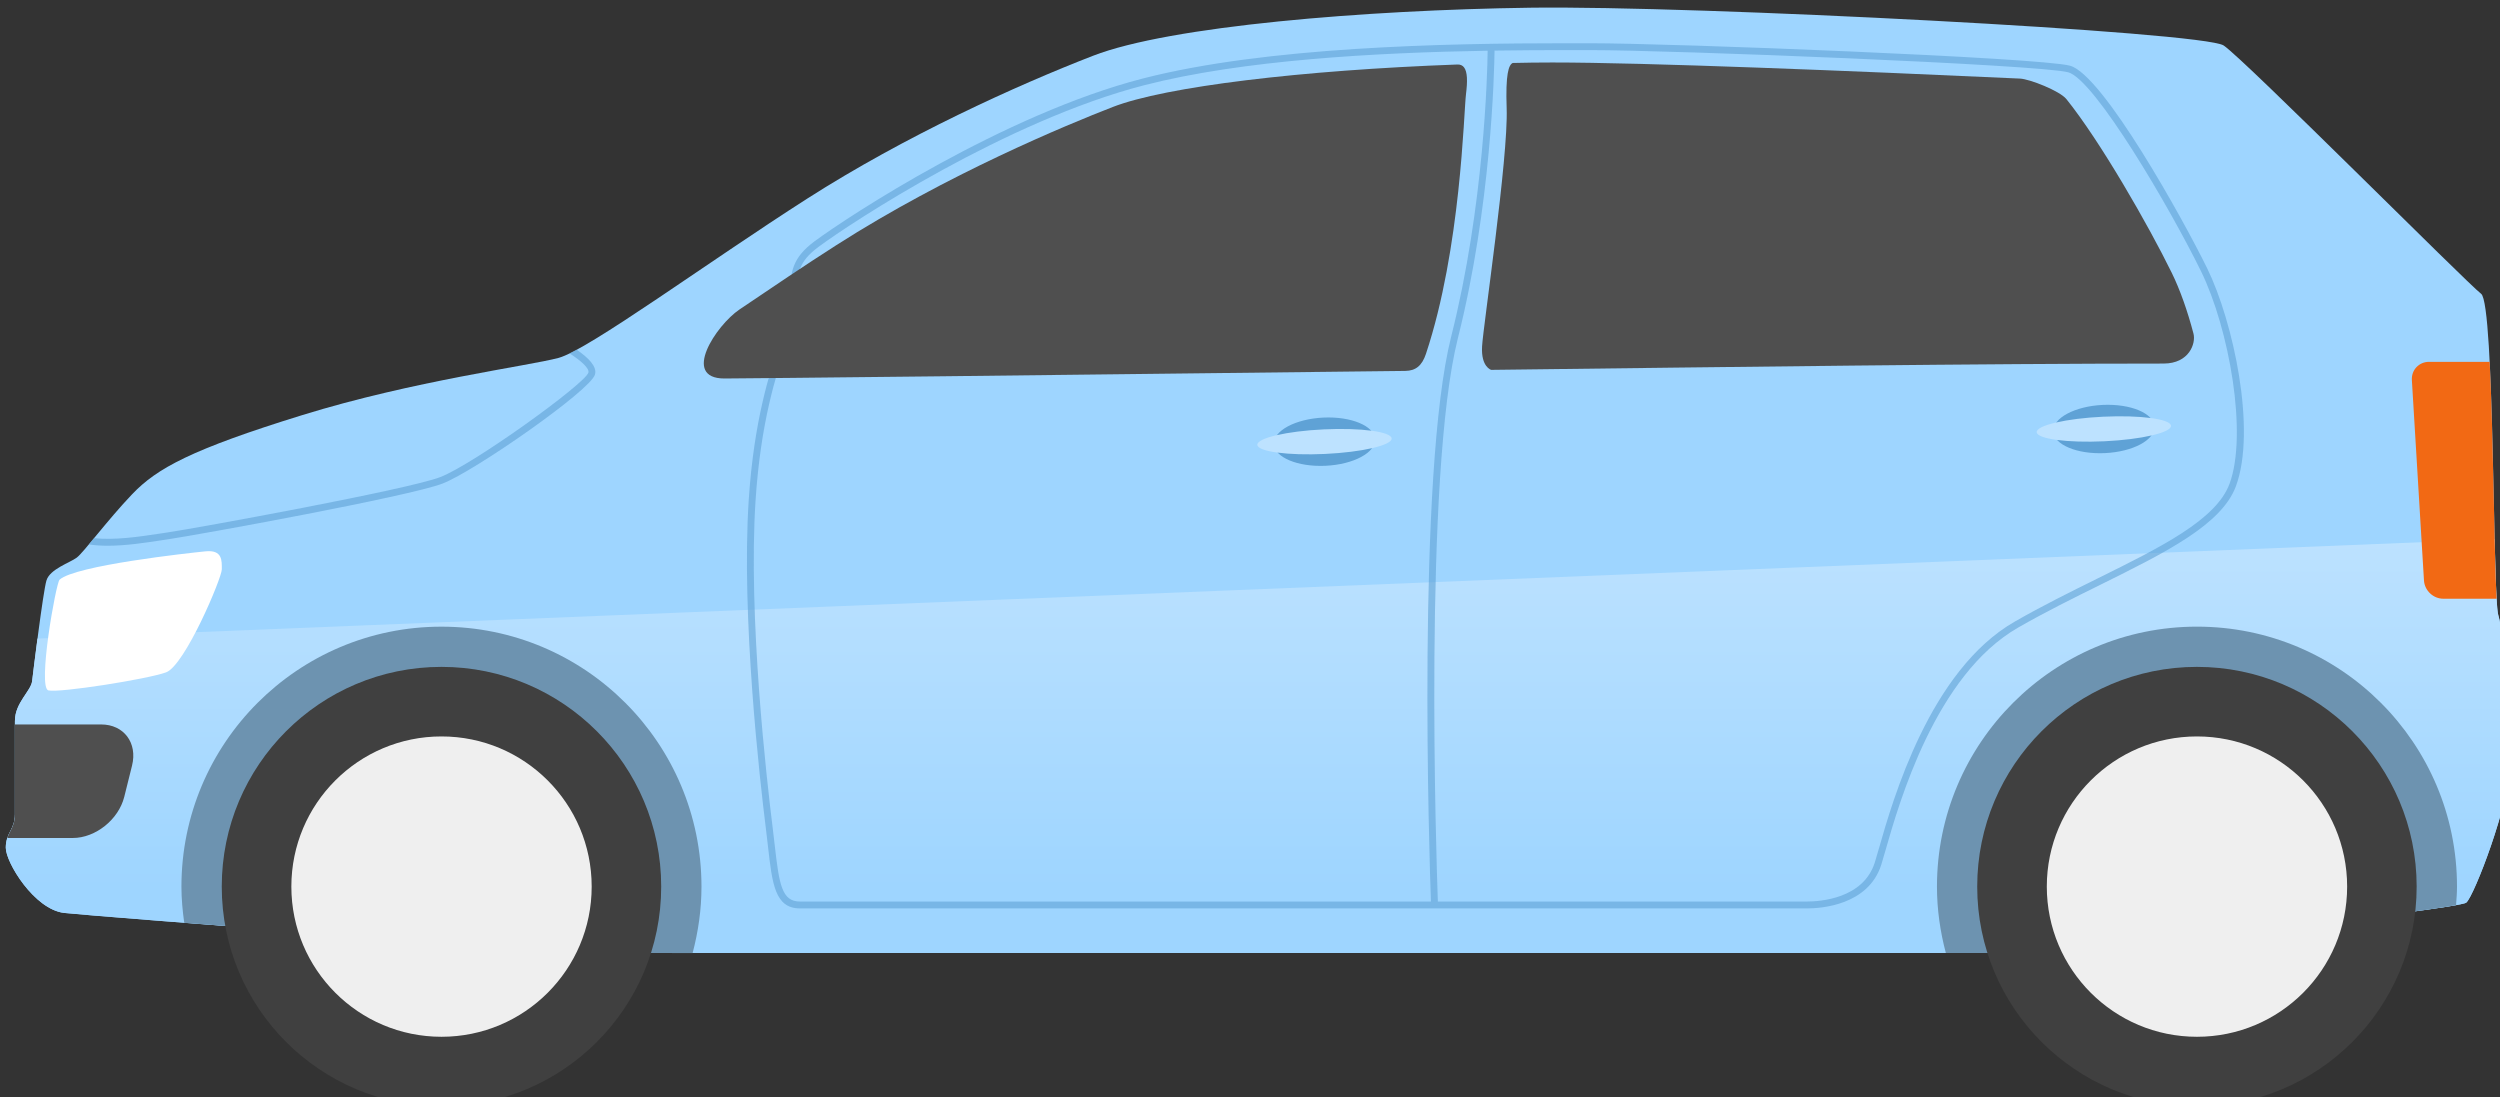 <?xml version="1.0" encoding="UTF-8"?>
<svg width="64.323mm" height="28.226mm" version="1.1" viewBox="0 0 64.323 28.226" xmlns="http://www.w3.org/2000/svg" xmlns:cc="http://creativecommons.org/ns#" xmlns:dc="http://purl.org/dc/elements/1.1/" xmlns:rdf="http://www.w3.org/1999/02/22-rdf-syntax-ns#">
 <rect x="0" y="0" width="64.323" height="28.226" fill="#333333" stroke="none"/>
 <defs>
  <linearGradient id="linearGradient498" x2="1" gradientTransform="matrix(-1.4667e-6 34.666 -34.666 -1.4667e-6 479.4 509.15)" gradientUnits="userSpaceOnUse">
   <stop stop-color="#bde2ff" offset="0"/>
   <stop stop-color="#9ed5ff" offset="1"/>
  </linearGradient>
 </defs>
 <g transform="translate(-73.672 -134.05)">
  <g transform="matrix(.265 0 0 .265 -21.008 12.781)">
   <path d="m358.73 527.59v9.111c0 1.444-0.888 1.779-0.888 3.223s2.779 6 5.667 6.333c2.888 0.333 49.444 3.888 52.444 3.888h141.61s38.395-4.221 39.172-4.888c0.779-0.667 4.224-9.667 4.224-13.333 0-3.667-0.557-12.889-1.112-14.556-0.555-1.667-0.333-30.223-1.667-31.223-1.333-1-23-22.777-25-24.111s-51.333-3.889-67.333-3.667c-16 0.223-35 1.779-42.445 4.668-7.443 2.888-18.221 7.777-27.776 13.888-9.557 6.111-21.223 14.667-24.112 15.445-2.889 0.776-14.112 2.221-24.889 5.555-10.777 3.333-14.111 5.167-16.5 7.667-2.389 2.5-4.723 5.667-5.389 6.167s-2.611 1.111-2.944 2.221c-0.333 1.112-1.277 8.835-1.389 9.779-0.109 0.944-1.667 2.112-1.667 3.833" fill="#9ed5ff"/>
   <path d="m360.92 519.62c-0.255 1.936-0.471 3.712-0.52 4.133-0.109 0.944-1.667 2.112-1.667 3.835v9.109c0 1.444-0.888 1.779-0.888 3.224 0 1.444 2.779 6 5.665 6.332 2.889 0.333 49.445 3.888 52.445 3.888h141.61s38.395-4.22 39.171-4.888c0.78-0.667 4.224-9.667 4.224-13.333 0-3.667-0.556-12.888-1.111-14.555-0.168-0.505-0.267-3.473-0.355-7.391z" fill="url(#linearGradient498)"/>
   <g>
    <path d="m424.53 550.15c0.543-2.06 0.861-4.211 0.861-6.443 0-13.943-11.303-25.245-25.245-25.245s-25.247 11.303-25.247 25.245c0 1.195 0.112 2.361 0.273 3.513 14.844 1.159 38.663 2.929 40.78 2.929z" fill="#6d93b0"/>
    <path d="m570.59 518.46c-13.943 0-25.245 11.303-25.245 25.245 0 2.231 0.319 4.383 0.863 6.443h11.352s32.124-3.532 38.185-4.644c0.043-0.596 0.092-1.192 0.092-1.799 0-13.943-11.304-25.245-25.247-25.245" fill="#6d93b0"/>
    <path d="m421.48 543.7c0 11.783-9.551 21.333-21.333 21.333-11.783 0-21.333-9.551-21.333-21.333s9.551-21.333 21.333-21.333c11.783 0 21.333 9.551 21.333 21.333" fill="#404040"/>
    <path d="m414.41 493.8c-0.333 1.083-11.096 8.865-14.383 10.141-3.108 1.208-23.7 4.964-26.508 5.377l-0.741 0.111c-2.001 0.304-4.349 0.653-6.363 0.44-0.18 0.216-0.349 0.419-0.508 0.609 0.585 0.088 1.196 0.129 1.823 0.129 1.724 0 3.547-0.276 5.149-0.519l0.736-0.111c2.893-0.427 23.425-4.161 26.655-5.416 3.093-1.201 14.293-8.999 14.777-10.567 0.243-0.785-0.679-1.676-1.773-2.421-0.249 0.136-0.476 0.251-0.692 0.355 1.143 0.736 1.951 1.473 1.828 1.871" fill="#5fa2d6" opacity=".6"/>
    <path d="m573.75 504.59c-1.291 3.492-6.64 6.14-12.836 9.205-2.628 1.3-5.343 2.644-8.017 4.177-8.245 4.727-11.839 17.299-13.189 22.032-0.165 0.576-0.299 1.044-0.405 1.377-1.125 3.497-5.315 3.768-6.573 3.768h-35.843c-0.136-3.721-1.4-41.417 1.945-54.696 3.228-12.812 3.531-25.731 3.559-27.921 2.448-0.037 4.789-0.049 6.953-0.049h2.303c7.785 0 43.648 1.404 46.443 2.156 2.557 0.688 9.861 13.128 12.897 19.324 2.737 5.591 4.543 15.82 2.764 20.627m-138.8 40.56c-1.755 0-2.015-1.653-2.44-5.396-0.061-0.541-0.125-1.12-0.203-1.729-0.579-4.628-2.409-20.607-1.664-31.852 0.505-7.621 1.996-12.143 2.984-15.133 0.473-1.436 0.847-2.571 0.932-3.527 0.047-0.524 0.067-1.003 0.087-1.444 0.084-1.943 0.131-3.012 2.113-4.484 3.292-2.443 18.308-12.263 31.633-15.695 9.511-2.448 22.443-3.16 33.328-3.347-0.028 2.221-0.335 15.036-3.539 27.747-3.36 13.339-2.107 50.991-1.968 54.86zm123.31-81.153c-2.928-0.789-38.609-2.18-46.615-2.18h-2.303c-11.935 0-29.179 0.355-41.115 3.427-13.431 3.459-28.551 13.347-31.864 15.807-2.237 1.66-2.297 3.056-2.383 4.991-0.019 0.432-0.039 0.9-0.084 1.413-0.077 0.88-0.443 1.981-0.901 3.376-0.997 3.023-2.507 7.591-3.016 15.299-0.749 11.304 1.087 27.336 1.668 31.98 0.075 0.607 0.14 1.18 0.203 1.721 0.408 3.605 0.677 5.987 3.101 5.987h97.776c1.373 0 5.945-0.305 7.207-4.231 0.109-0.337 0.244-0.813 0.412-1.4 1.332-4.661 4.869-17.043 12.881-21.635 2.657-1.524 5.363-2.863 7.981-4.156 6.323-3.131 11.784-5.833 13.165-9.573 2.017-5.456-0.265-15.996-2.791-21.151-2.327-4.751-10.123-18.815-13.324-19.675" fill="#5fa2d6" opacity=".6"/>
    <path d="m414.73 543.7c0 8.052-6.527 14.581-14.58 14.581s-14.579-6.529-14.579-14.581 6.525-14.58 14.579-14.58 14.58 6.528 14.58 14.58" fill="#efefef"/>
    <path d="m591.92 543.7c0 11.783-9.551 21.333-21.333 21.333-11.781 0-21.333-9.551-21.333-21.333s9.552-21.333 21.333-21.333c11.783 0 21.333 9.551 21.333 21.333" fill="#404040"/>
    <path d="m585.17 543.7c0 8.052-6.528 14.581-14.581 14.581-8.052 0-14.579-6.529-14.579-14.581s6.527-14.58 14.579-14.58c8.053 0 14.581 6.528 14.581 14.58" fill="#efefef"/>
    <path d="m493.73 493.63c1.003-0.013 1.617-0.503 2-1.653 3.401-10.221 3.667-23.443 3.889-25.221 0.155-1.243 0.147-2.171-0.196-2.604-0.145-0.185-0.352-0.279-0.628-0.271-15.152 0.553-28.368 2.145-33.469 4.124-4.484 1.74-16.073 6.531-26.833 13.411-3.031 1.939-6.257 4.113-9.421 6.256-2.268 1.541-5.669 6.695-1.451 6.695 1.877 0 32.484-0.329 66.109-0.736" fill="#4f4f4f"/>
    <path d="m505.92 463.7c-0.592 8e-3 -1.179 0.024-1.768 0.033-0.389 0.196-0.703 1.037-0.585 4.412 0.167 4.779-2.277 21.112-2.388 23.112-0.111 1.997 0.884 2.273 0.885 2.273 23.893-0.292 47.993-0.613 65.281-0.613 2.5 0 3.152-1.968 2.907-2.903-0.576-2.195-1.299-4.247-2.105-5.895-2.28-4.655-6.961-12.813-10.236-16.879-0.643-0.799-3.573-1.951-4.508-1.992-16.585-0.76-36.399-1.563-45.409-1.563-0.744 0-1.435 5e-3 -2.073 0.013" fill="#4f4f4f"/>
    <path d="m363.07 513.9c-0.36 0.327-2.167 10.5-1.083 10.751 1.083 0.249 9.583-1.084 11.416-1.751 1.833-0.667 5.415-9.167 5.416-10 1e-3 -0.833 0.084-1.917-1.583-1.751-1.667 0.168-12.636 1.365-14.167 2.751" fill="#fff"/>
    <path d="m364.35 538.98c2.209 0 4.448-1.791 4.999-4l0.753-3.023c0.553-2.209-0.792-4-3.001-4h-8.371v8.745c0 1.067-0.481 1.529-0.735 2.277z" fill="#4f4f4f"/>
    <path d="m599.01 492.75h-5.888c-0.979 0-1.727 0.795-1.667 1.775l1.175 19.452c0.06 0.979 0.901 1.773 1.88 1.773h5.172c-0.24-4.26-0.305-15.643-0.672-23" fill="#f26914"/>
    <path d="m490.79 500.27c0.06 1.292-2.088 2.444-4.803 2.572-2.711 0.127-4.957-0.816-5.02-2.107-0.06-1.292 2.088-2.443 4.8-2.573 2.713-0.128 4.96 0.817 5.023 2.108" fill="#5fa2d6"/>
    <path d="m492.4 500.19c0.031 0.659-2.864 1.332-6.464 1.503-3.601 0.169-6.547-0.227-6.577-0.885-0.032-0.659 2.864-1.332 6.463-1.501 3.603-0.171 6.548 0.225 6.579 0.884" fill="#bde2ff"/>
    <path d="m566.46 499.04c0.06 1.292-2.088 2.444-4.803 2.572-2.711 0.127-4.957-0.816-5.02-2.107-0.06-1.292 2.088-2.443 4.8-2.573 2.713-0.128 4.96 0.817 5.023 2.108" fill="#5fa2d6"/>
    <path d="m568.07 498.96c0.031 0.659-2.864 1.332-6.464 1.503-3.601 0.169-6.547-0.227-6.577-0.885-0.032-0.659 2.864-1.332 6.463-1.501 3.603-0.171 6.548 0.225 6.579 0.884" fill="#bde2ff"/>
   </g>
  </g>
 </g>
</svg>
